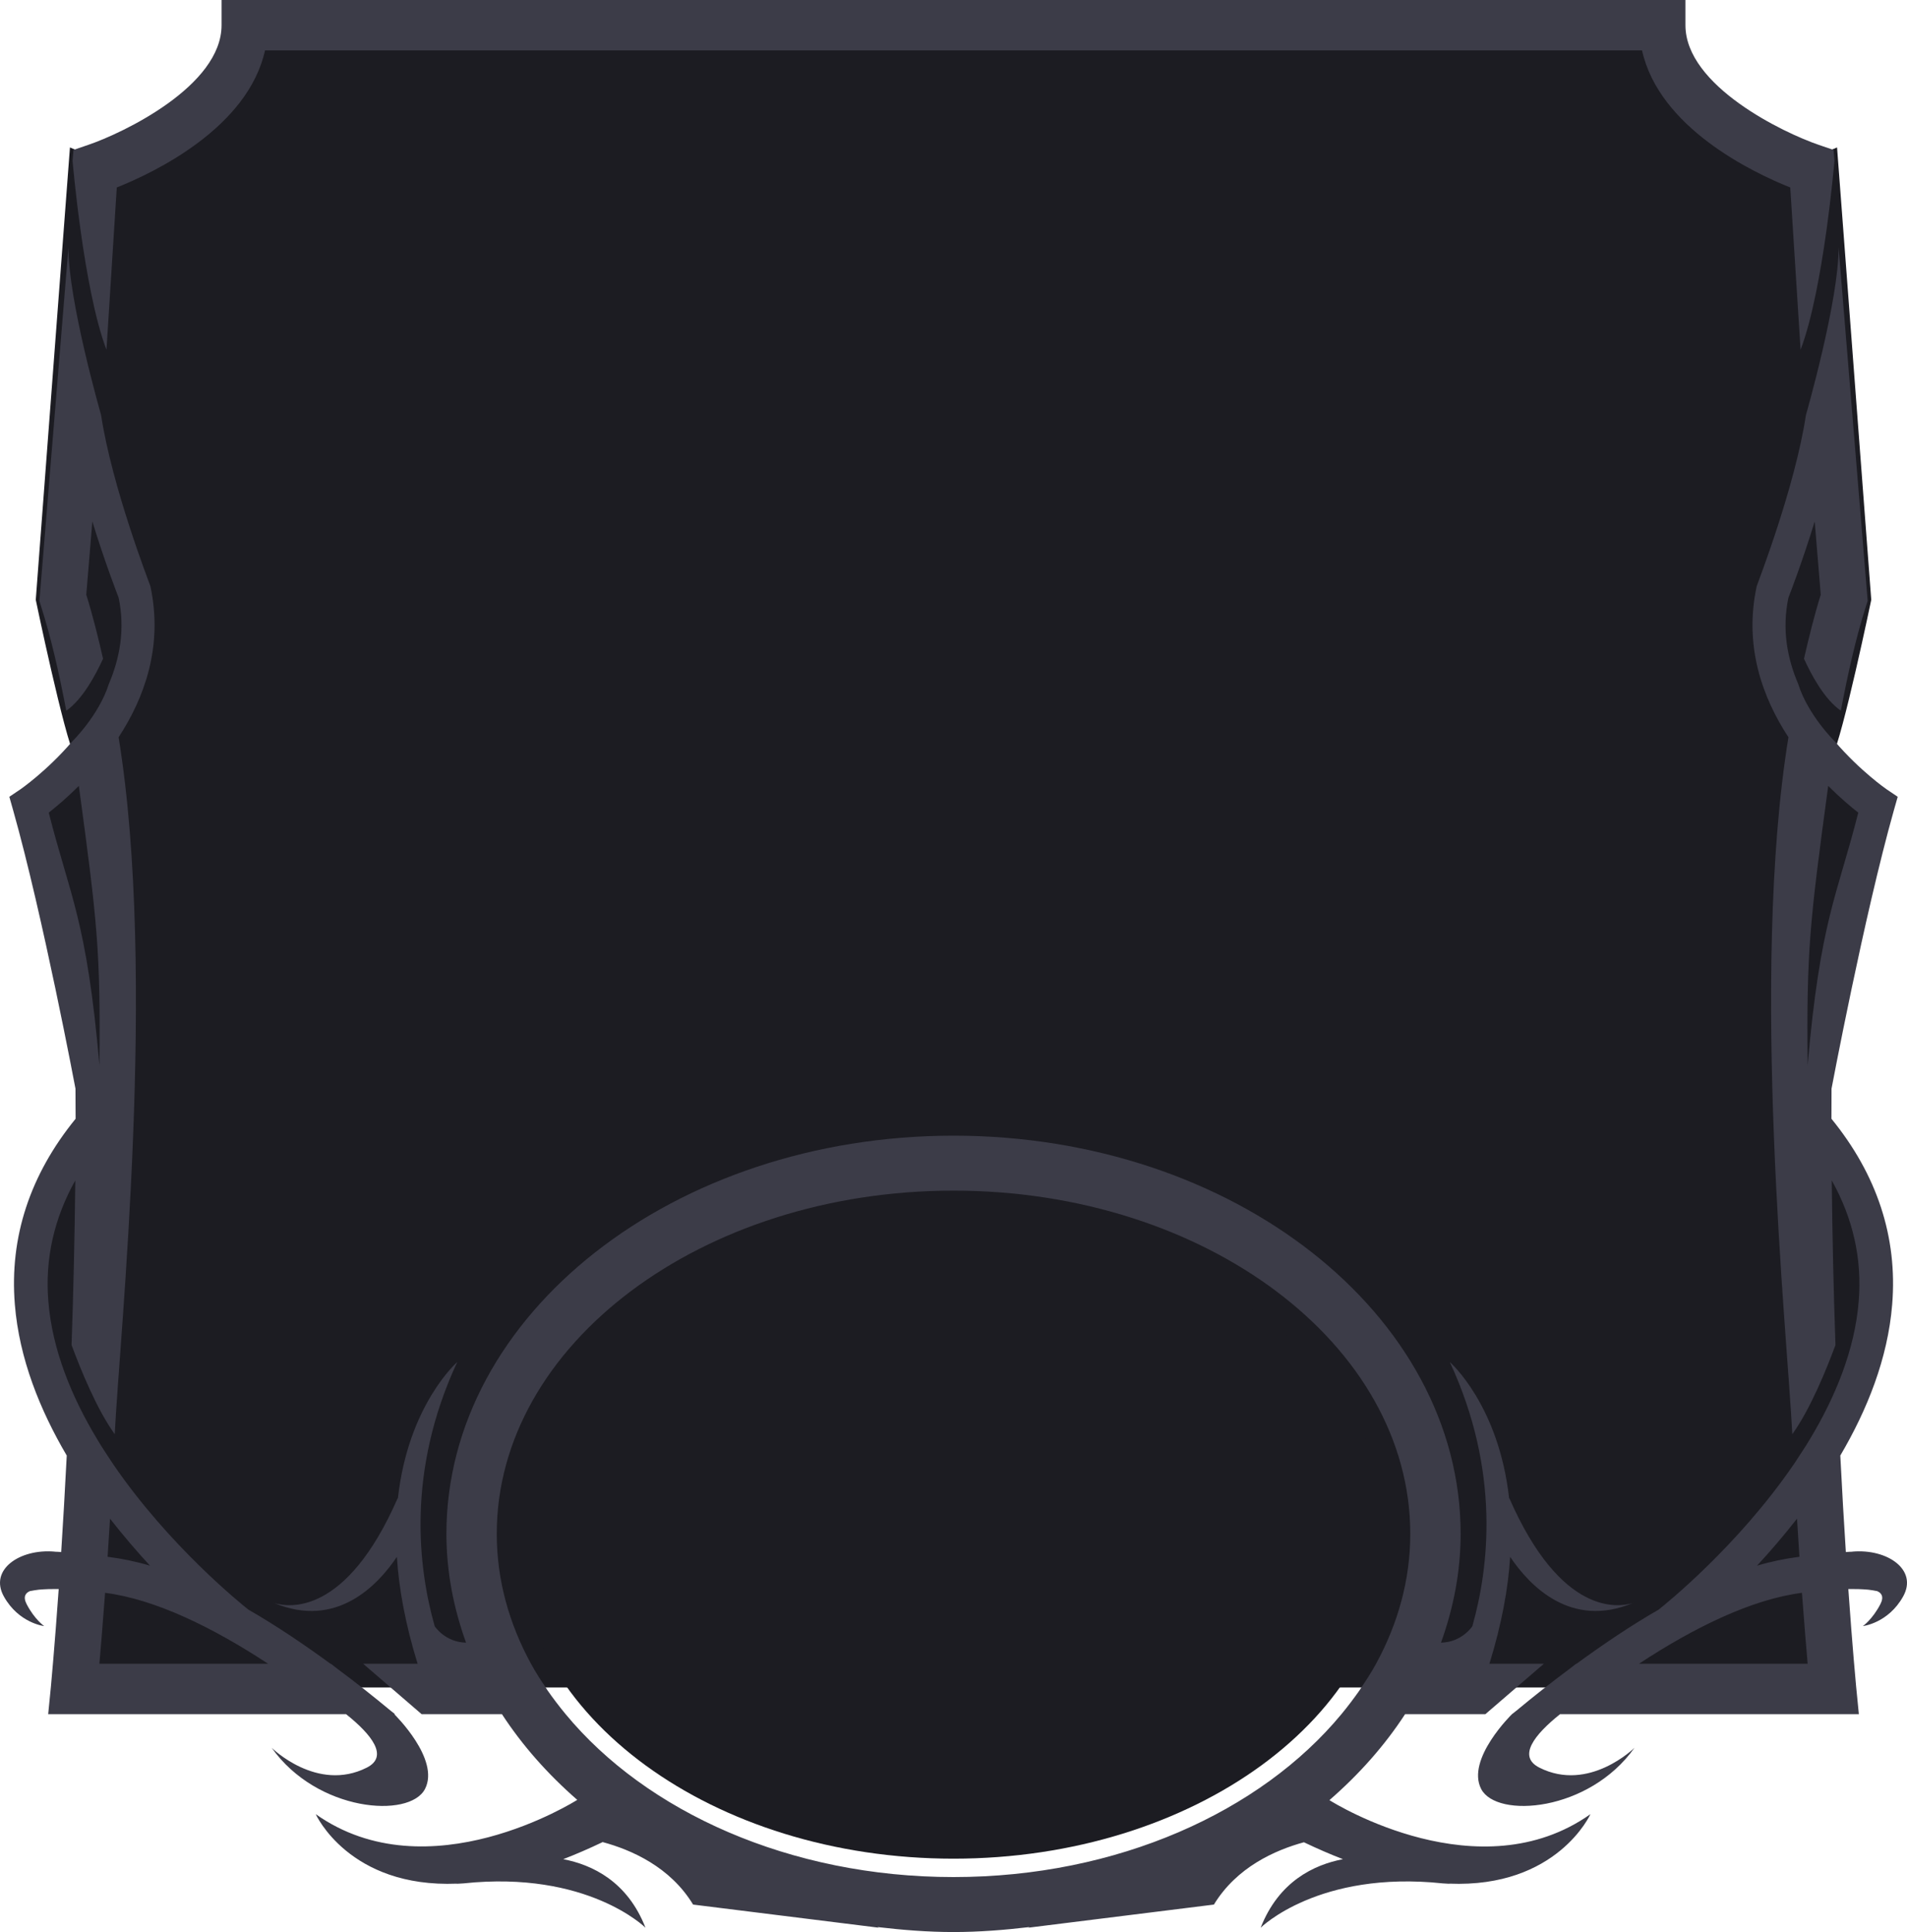 <svg width="78" height="79" viewBox="0 0 78 79" fill="none" xmlns="http://www.w3.org/2000/svg">
<g id="Group 3">
<path id="Vector" d="M0.963 32.684C0.963 32.684 4.244 42.709 3.169 47.115C3.169 47.115 -1.427 52.122 3.536 60.233L3.124 69H39H74.877L74.464 60.233C79.427 52.122 74.831 47.115 74.831 47.115C73.756 42.709 77.037 32.684 77.037 32.684L74.924 30.983C75.383 30.08 76.538 24.527 76.538 24.527L75.139 6.029C70.943 7.915 68.238 1 68.238 1H39H9.762C9.762 1 7.058 7.915 2.861 6.029L1.463 24.527C1.463 24.527 2.617 30.08 3.076 30.983L0.963 32.684Z" fill="#1C1C22"/>
<path id="Vector_2" d="M39 50C48.822 50 56.815 55.83 56.815 62.998C56.815 70.167 48.822 76 39 76C29.178 76 21.185 70.167 21.185 62.998C21.185 55.83 29.178 50 39 50Z" fill="#1C1C22"/>
<path id="Vector_3" d="M54.376 73.607C55.592 72.551 56.639 71.37 57.471 70.091H59.842H60.755L63.148 68.03H60.92C61.424 66.402 61.688 64.947 61.768 63.659C62.561 64.837 64.248 66.607 66.785 65.547C66.208 65.725 63.853 66.1 61.732 61.255L61.727 61.277C61.304 57.438 59.299 55.692 59.299 55.692C61.377 60.151 60.898 64.106 60.222 66.496C60.209 66.514 59.788 67.151 58.939 67.167C59.451 65.75 59.743 64.26 59.743 62.718C59.743 53.739 50.437 46.437 39.001 46.437C27.564 46.437 18.259 53.739 18.259 62.718C18.259 64.26 18.55 65.75 19.063 67.167C18.213 67.151 17.791 66.514 17.78 66.496C17.103 64.106 16.624 60.151 18.703 55.692C18.703 55.692 16.696 57.438 16.274 61.277L16.268 61.255C14.15 66.1 11.793 65.725 11.218 65.547C13.753 66.607 15.442 64.837 16.233 63.659C16.316 64.947 16.576 66.402 17.081 68.03H14.853L17.245 70.091H18.134H20.53C21.362 71.367 22.401 72.541 23.611 73.596C23.539 73.64 17.526 77.439 12.914 74.18C12.914 74.18 14.273 77.204 18.697 77.021L18.672 77.027C18.736 77.021 18.787 77.024 18.85 77.017C18.886 77.017 18.919 77.014 18.953 77.011C24.031 76.471 26.401 78.823 26.401 78.823C25.66 76.922 24.211 76.246 23.038 76.021C23.548 75.823 24.077 75.596 24.635 75.329L24.64 75.319C25.82 75.637 27.41 76.331 28.349 77.877L35.947 78.823L35.887 78.796C36.905 78.915 37.939 79 39.001 79C40.063 79 41.097 78.915 42.115 78.796L42.055 78.823L49.651 77.877C50.585 76.345 52.153 75.652 53.332 75.329C53.89 75.596 54.418 75.823 54.928 76.021C53.755 76.246 52.308 76.922 51.564 78.823C51.564 78.823 53.935 76.471 59.015 77.011C59.047 77.014 59.082 77.017 59.116 77.017C59.179 77.024 59.23 77.021 59.293 77.027L59.271 77.021C63.69 77.204 65.052 74.18 65.052 74.18C60.525 77.382 54.657 73.786 54.376 73.607ZM23.135 70.091C22.87 69.77 22.618 69.439 22.383 69.102C22.361 69.067 22.338 69.028 22.316 68.992C22.102 68.68 21.9 68.362 21.72 68.033C20.822 66.389 20.318 64.599 20.318 62.718C20.318 54.981 28.701 48.684 39.001 48.684C49.301 48.684 57.683 54.981 57.683 62.718C57.683 64.599 57.179 66.392 56.282 68.033C56.101 68.362 55.899 68.68 55.687 68.992C55.663 69.028 55.643 69.067 55.618 69.102C55.382 69.439 55.132 69.77 54.867 70.091C51.568 74.08 45.699 76.752 39.001 76.752C32.303 76.752 26.433 74.08 23.135 70.091ZM71.853 23.969C71.32 26.426 72.096 28.536 73.151 30.146C71.563 39.875 73.108 54.609 73.309 58.643C74.044 57.624 74.714 55.975 75.074 54.996C74.999 52.892 74.948 50.62 74.922 48.266C75.786 49.812 76.167 51.464 76.025 53.203C75.865 55.21 75.056 57.149 74.008 58.883C73.955 58.967 73.909 59.044 73.861 59.122C73.718 59.347 73.571 59.571 73.423 59.795C73.391 59.841 73.372 59.867 73.372 59.867V59.87C71.062 63.25 68.065 65.638 67.841 65.817C66.702 66.471 65.577 67.233 64.483 68.03H64.466L64.223 68.22C63.462 68.784 62.723 69.369 62.014 69.957L61.843 70.091C61.843 70.091 59.955 71.931 60.583 73.151C61.213 74.369 64.994 74.088 66.855 71.465C66.855 71.465 64.995 73.306 62.961 72.276C62.061 71.819 62.757 70.934 63.81 70.091H64.171H65.947H76.031L75.918 68.948C75.912 68.87 75.771 67.404 75.6 64.974C75.871 64.971 76.143 64.977 76.41 65.001H76.413C76.542 65.014 76.659 65.038 76.779 65.06C76.946 65.13 77.073 65.278 76.912 65.591C76.588 66.218 76.195 66.49 76.195 66.49C76.195 66.49 77.233 66.373 77.842 65.278C78.452 64.186 77.196 63.319 75.764 63.445L75.767 63.448C75.683 63.448 75.588 63.456 75.499 63.463C75.423 62.292 75.345 60.969 75.272 59.517C76.369 57.651 77.215 55.555 77.394 53.338C77.618 50.584 76.772 48.032 74.909 45.745C74.909 45.339 74.911 44.927 74.913 44.515C74.913 44.515 76.244 37.453 77.463 33.132L77.62 32.58L77.169 32.276C77.145 32.26 76.088 31.528 75.048 30.317C75.048 30.317 73.955 29.252 73.549 27.966C73.101 26.915 72.877 25.725 73.151 24.434C73.198 24.32 73.706 23.01 74.225 21.322L74.472 24.317C74.213 25.146 73.995 26.03 73.787 26.934C74.078 27.576 74.618 28.595 75.294 29.06C75.581 27.544 75.907 26.086 76.323 24.78L76.391 24.573L75.201 10.109C75.218 12.269 73.867 16.967 73.867 16.967C73.419 19.922 71.9 23.82 71.853 23.969ZM73.502 62.098C73.535 62.64 73.57 63.167 73.6 63.656C73.034 63.728 72.458 63.844 71.866 64.019C72.399 63.445 72.954 62.797 73.502 62.098ZM67.036 68.03C69.307 66.54 71.641 65.397 73.703 65.129C73.794 66.343 73.876 67.337 73.936 68.03H67.036ZM74.777 32.134C75.257 32.615 75.698 32.987 76.007 33.228C75.143 36.644 74.453 37.615 73.936 43.559C73.886 38.856 74.024 37.704 74.777 32.134ZM4.355 14.302C3.414 11.828 2.968 6.574 2.968 6.574L3.005 6.13L3.608 5.924C5.025 5.444 9.062 3.518 9.062 1.032V0H68.938V1.032C68.938 3.518 72.977 5.444 74.393 5.924L74.996 6.13L75.033 6.574C75.033 6.574 74.588 11.828 73.647 14.302L73.225 7.666C71.664 7.043 67.865 5.219 67.162 2.062H10.84C10.137 5.219 6.337 7.043 4.776 7.666L4.355 14.302ZM0.158 65.278C0.767 66.373 1.807 66.49 1.807 66.49C1.807 66.49 1.413 66.218 1.089 65.591C0.928 65.278 1.057 65.13 1.222 65.06C1.343 65.038 1.461 65.014 1.589 65.001H1.592C1.858 64.977 2.131 64.971 2.401 64.974C2.229 67.404 2.09 68.87 2.084 68.948L1.971 70.091H12.031H13.831H14.155C15.209 70.934 15.905 71.819 15.005 72.276C12.97 73.306 11.111 71.465 11.111 71.465C12.972 74.088 16.751 74.369 17.383 73.151C18.013 71.931 16.125 70.091 16.125 70.091H16.149H16.158L15.987 69.957C15.278 69.369 14.54 68.784 13.778 68.22L13.535 68.03H13.517C12.425 67.233 11.3 66.471 10.16 65.817C9.936 65.638 6.939 63.25 4.629 59.87V59.867C4.629 59.867 4.609 59.841 4.58 59.795C4.429 59.571 4.284 59.347 4.14 59.122C4.092 59.044 4.046 58.967 3.994 58.883C2.945 57.149 2.136 55.21 1.977 53.203C1.835 51.464 2.215 49.812 3.08 48.266C3.053 50.62 3.002 52.892 2.927 54.996C3.288 55.975 3.957 57.624 4.692 58.643C4.893 54.609 6.437 39.875 4.851 30.146C5.905 28.536 6.68 26.426 6.151 23.969C6.103 23.82 4.582 19.922 4.134 16.967C4.134 16.967 2.782 12.269 2.8 10.109L1.612 24.573L1.676 24.78C2.094 26.086 2.421 27.544 2.711 29.06C3.383 28.595 3.923 27.576 4.215 26.934C4.008 26.03 3.789 25.146 3.529 24.317L3.777 21.322C4.295 23.01 4.807 24.32 4.851 24.434C5.124 25.725 4.9 26.915 4.452 27.966C4.046 29.252 2.954 30.317 2.954 30.317C1.915 31.528 0.856 32.26 0.833 32.276L0.382 32.58L0.538 33.132C1.758 37.453 3.087 44.515 3.087 44.515C3.09 44.927 3.093 45.339 3.093 45.745C1.23 48.032 0.383 50.584 0.607 53.338C0.786 55.555 1.634 57.651 2.73 59.517C2.655 60.969 2.579 62.292 2.503 63.463C2.412 63.456 2.318 63.448 2.235 63.448L2.237 63.445C0.805 63.319 -0.452 64.186 0.158 65.278ZM4.5 62.098C5.047 62.797 5.603 63.445 6.135 64.019C5.543 63.844 4.968 63.728 4.401 63.656C4.432 63.167 4.467 62.64 4.5 62.098ZM4.298 65.129C6.361 65.397 8.694 66.54 10.966 68.03H4.065C4.125 67.337 4.208 66.343 4.298 65.129ZM1.994 33.228C2.303 32.987 2.744 32.615 3.225 32.134C3.978 37.704 4.115 38.856 4.067 43.559C3.55 37.615 2.86 36.644 1.994 33.228Z" fill="#3C3C48"/>
</g>
</svg>
